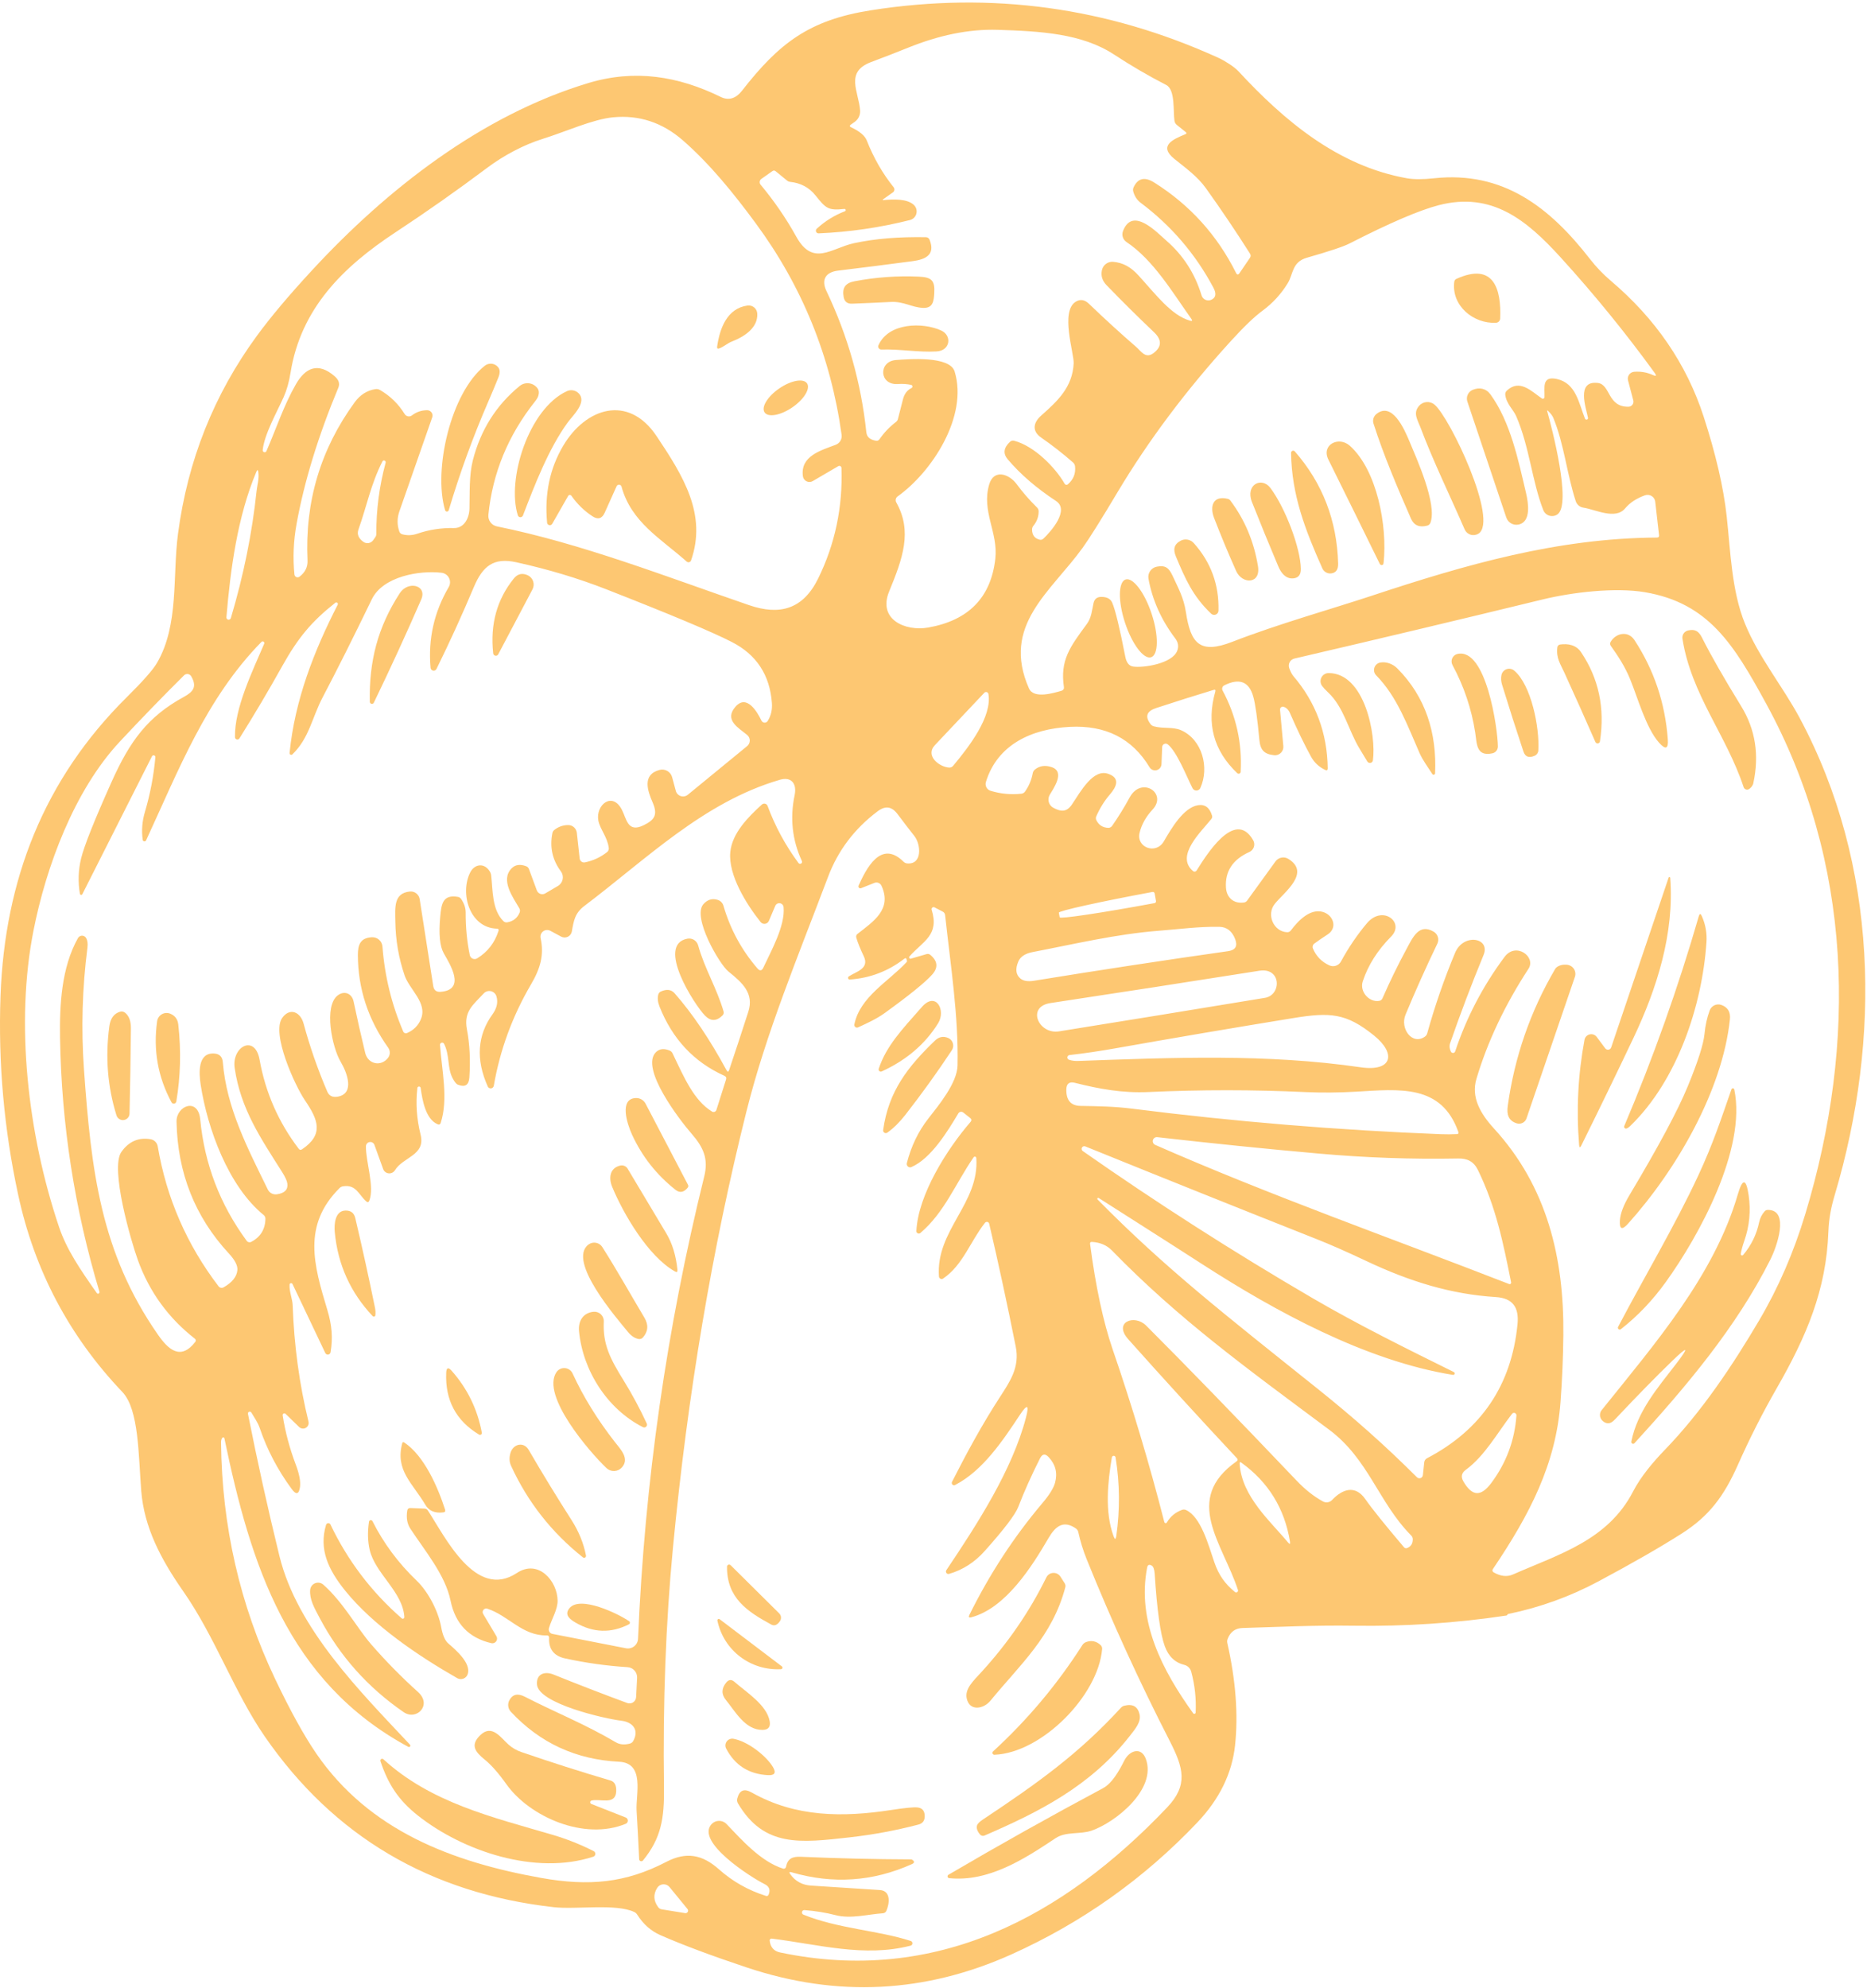 <?xml version="1.0" encoding="UTF-8"?>
<svg width="435px" height="463px" viewBox="0 0 435 463" version="1.1" xmlns="http://www.w3.org/2000/svg" xmlns:xlink="http://www.w3.org/1999/xlink">
    <title>orange-1</title>
    <g id="Page-1" stroke="none" stroke-width="1" fill="none" fill-rule="evenodd">
        <g id="orange-1" fill="#FDC772" fill-rule="nonzero">
            <path d="M351.38,375.91 C351.313,375.923 351.253,375.987 351.2,376.1 C351.147,376.2 351.067,376.257 350.96,376.27 C339.207,378.03 327.39,378.82 315.51,378.64 C306.2,378.5 298.18,378.92 289.5,379.17 C287.813,379.217 286.657,380.067 286.03,381.72 C285.91,382.027 285.887,382.343 285.96,382.67 C287.927,391.417 288.527,399.36 287.76,406.5 C287.053,413.04 284.123,419.027 278.97,424.46 C266.563,437.527 252.153,447.757 235.74,455.15 C215.62,464.21 195.073,465.25 174.1,458.27 C165.813,455.51 159.067,452.987 153.86,450.7 C151.667,449.74 149.87,448.15 148.47,445.93 C148.297,445.657 148.063,445.45 147.77,445.31 C143.47,443.29 134.24,444.78 129.01,444.19 C100.203,440.943 77.767,427.697 61.7,404.45 C54.54,394.08 50.16,381.3 42.68,370.6 C37.45,363.1 33.6,355.76 32.91,347.26 C32.25,338.99 32.39,328.28 28.52,324.21 C16.14,311.217 8.047,295.913 4.24,278.3 C0.933,262.987 -0.44,247.543 0.12,231.97 C1.08,205.01 10.23,181.48 29.54,162.38 C33.307,158.653 35.657,155.987 36.59,154.38 C41.74,145.53 40.17,134.15 41.47,124.35 C43.723,107.243 49.857,91.857 59.87,78.19 C63.07,73.817 67.363,68.72 72.75,62.9 C90.15,44.08 112.2,26.84 137.05,19.35 C147.88,16.08 158,17.71 167.96,22.59 C169.86,23.52 171.53,22.85 172.84,21.18 C181.52,10.07 188.46,4.66 202.96,2.39 C230.98,-2.017 257.957,1.677 283.89,13.47 C285.2,14.06 287.55,15.51 288.55,16.6 C299.21,28.11 311.73,38.67 327.81,41.52 C329.41,41.8 331.513,41.8 334.12,41.52 C350.29,39.79 361.12,48.32 370.48,60.36 C371.927,62.213 373.527,63.883 375.28,65.37 C385.733,74.223 392.95,84.767 396.93,97 C399.777,105.773 401.57,113.523 402.31,120.25 C403.2,128.39 403.45,137.6 406.56,145.23 C409.76,153.07 415.36,159.84 419.31,167.21 C437.67,201.48 438.33,241.84 427.5,278.26 C426.65,281.1 426.12,283.72 426,286.92 C425.51,300.45 420.87,311.29 414.02,323.23 C410.673,329.057 407.64,335.037 404.92,341.17 C401.65,348.53 398.18,353.12 391.88,357.14 C386.92,360.307 380.46,364.017 372.5,368.27 C365.84,371.837 358.8,374.383 351.38,375.91 Z M199.1,28.42 L198.25,29.01 C197.897,29.257 197.917,29.47 198.31,29.65 C200.297,30.583 201.507,31.597 201.94,32.69 C203.547,36.77 205.637,40.41 208.21,43.61 C208.353,43.789 208.417,44.017 208.386,44.243 C208.356,44.468 208.234,44.67 208.05,44.8 L205.8,46.39 C205.573,46.55 205.6,46.62 205.88,46.6 C207.98,46.41 211.42,46.21 212.98,47.79 C213.501,48.319 213.699,49.086 213.498,49.801 C213.298,50.516 212.73,51.069 212.01,51.25 C205.023,53.01 197.937,54.043 190.75,54.35 C190.487,54.365 190.244,54.212 190.142,53.969 C190.041,53.726 190.104,53.446 190.3,53.27 C192.227,51.497 194.417,50.14 196.87,49.2 C197.002,49.15 197.075,49.01 197.043,48.873 C197.01,48.736 196.88,48.645 196.74,48.66 C192.96,49.08 192.42,48.54 190.01,45.52 C188.53,43.66 186.54,42.603 184.04,42.35 C183.825,42.33 183.62,42.247 183.45,42.11 L180.72,39.88 C180.473,39.68 180.223,39.67 179.97,39.85 L177.39,41.67 C177.181,41.82 177.043,42.05 177.009,42.304 C176.974,42.558 177.047,42.814 177.21,43.01 C180.377,46.803 183.153,50.847 185.54,55.14 C189.43,62.17 193.73,57.77 198.98,56.64 C204.08,55.55 209.45,55.14 215.73,55.24 C216.1,55.245 216.433,55.473 216.58,55.82 C218.02,59.4 215.58,60.44 212.59,60.83 C206.837,61.597 201.06,62.33 195.26,63.03 C192.33,63.39 191.3,65.16 192.57,67.81 C197.543,78.237 200.637,89.19 201.85,100.67 C201.97,101.783 202.733,102.443 204.14,102.65 C204.46,102.697 204.713,102.587 204.9,102.32 C205.973,100.767 207.26,99.417 208.76,98.27 C208.981,98.101 209.139,97.866 209.21,97.6 L210.39,92.98 C210.483,92.613 210.617,92.26 210.79,91.92 C211.157,91.22 211.687,90.703 212.38,90.37 C212.528,90.296 212.613,90.137 212.593,89.973 C212.573,89.809 212.451,89.676 212.29,89.64 C211.297,89.433 210.283,89.367 209.25,89.44 C204.8,89.77 204.62,84.15 208.76,83.85 C211.68,83.64 221.31,82.83 222.43,86.54 C225.6,96.99 217.12,109.94 209.15,115.61 C208.698,115.929 208.56,116.537 208.83,117.02 C212.62,123.76 210.34,130.03 207.17,137.74 C204.45,144.34 211,147.09 216.26,146.16 C225.66,144.5 230.873,139.17 231.9,130.17 C232.61,123.99 228.62,119.11 230.48,112.82 C231.55,109.17 235.1,110.35 236.88,112.76 C238.293,114.673 239.877,116.49 241.63,118.21 C241.86,118.434 241.993,118.739 242,119.06 C242.007,120.327 241.6,121.457 240.78,122.45 C240.567,122.701 240.453,123.021 240.46,123.35 C240.473,124.623 241.067,125.407 242.24,125.7 C242.539,125.775 242.86,125.688 243.09,125.47 C244.89,123.77 249.27,118.8 246.04,116.68 C241.467,113.673 237.717,110.437 234.79,106.97 C233.663,105.637 233.84,104.28 235.32,102.9 C235.574,102.657 235.937,102.563 236.28,102.65 C241.01,103.88 245.92,108.92 248.07,112.69 C248.142,112.81 248.264,112.893 248.402,112.916 C248.541,112.939 248.682,112.9 248.79,112.81 C250.097,111.697 250.66,110.3 250.48,108.62 C250.441,108.266 250.274,107.942 250.01,107.71 C247.65,105.643 245.177,103.713 242.59,101.92 C240.42,100.42 240.71,98.46 242.58,96.8 C246.45,93.37 249.88,90.18 250.16,84.63 C250.27,82.29 246.97,72.48 250.66,70.26 C251.707,69.627 252.73,69.793 253.73,70.76 C257.31,74.207 260.973,77.553 264.72,80.8 C265.86,81.79 266.9,83.64 268.75,82.25 C270.703,80.783 270.747,79.16 268.88,77.38 C265.12,73.807 261.433,70.153 257.82,66.42 C256.807,65.373 256.45,64.197 256.75,62.89 C257.02,61.691 258.135,60.875 259.36,60.98 C261.74,61.18 263.55,62.27 265.26,64.15 C269.34,68.62 272.91,73.44 277.25,74.68 C277.783,74.833 277.887,74.687 277.56,74.24 C273.21,68.14 268.75,60.56 262.47,56.37 C261.633,55.813 261.293,54.754 261.65,53.82 C263.87,47.99 269.59,54.17 271.78,56.07 C275.68,59.457 278.407,63.7 279.96,68.8 C280.097,69.251 280.421,69.621 280.849,69.818 C281.277,70.014 281.769,70.019 282.2,69.83 C283.3,69.35 283.47,68.403 282.71,66.99 C278.53,59.15 272.883,52.563 265.77,47.23 C264.923,46.59 264.347,45.71 264.04,44.59 C263.953,44.263 263.98,43.943 264.12,43.63 C265.113,41.483 266.727,41.117 268.96,42.53 C277.26,47.763 283.603,54.773 287.99,63.56 C288.23,64.033 288.5,64.05 288.8,63.61 L291.22,60.06 C291.447,59.727 291.45,59.39 291.23,59.05 C287.95,53.883 284.53,48.813 280.97,43.84 C278.97,41.05 276.24,39.13 273.61,37 C269.86,33.95 273.28,32.46 276.16,31.27 C276.487,31.137 276.513,30.96 276.24,30.74 L274.19,29.09 C273.89,28.843 273.71,28.53 273.65,28.15 C273.3,25.96 273.88,20.9 271.72,19.79 C267.54,17.637 263.483,15.27 259.55,12.69 C252.07,7.79 242.37,7.26 232.5,6.95 C225.54,6.73 218.61,8.28 211.6,11.1 C208.747,12.253 205.88,13.367 203,14.44 C196.8,16.75 200.06,21.28 200.4,25.71 C200.481,26.781 199.986,27.813 199.1,28.42 L199.1,28.42 Z M99.51,95.54 C99.918,95.535 100.303,95.727 100.542,96.056 C100.781,96.385 100.844,96.808 100.71,97.19 C98.17,104.497 95.623,111.783 93.07,119.05 C92.503,120.657 92.493,122.237 93.04,123.79 C93.146,124.109 93.405,124.353 93.73,124.44 C94.89,124.753 96.057,124.707 97.23,124.3 C99.983,123.36 102.827,122.923 105.76,122.99 C108.11,123.04 109.32,120.73 109.38,118.47 C109.47,114.69 109.28,110.72 110.17,107.21 C111.977,100.137 115.613,94.367 121.08,89.9 C121.707,89.386 122.523,89.162 123.326,89.282 C124.129,89.402 124.846,89.855 125.3,90.53 C125.587,90.963 125.63,91.51 125.43,92.17 C125.317,92.55 125.053,93 124.64,93.52 C118.373,101.413 114.757,110.21 113.79,119.91 C113.667,121.184 114.526,122.345 115.78,122.6 C135.49,126.58 155.11,134.27 174.52,140.94 C181.71,143.41 187.11,141.89 190.63,134.73 C194.557,126.73 196.367,118.15 196.06,108.99 C196.054,108.814 195.957,108.653 195.805,108.567 C195.653,108.481 195.469,108.482 195.32,108.57 L189.38,112.04 C188.936,112.303 188.389,112.325 187.924,112.1 C187.46,111.875 187.139,111.432 187.07,110.92 C186.43,106.17 191.31,104.9 194.72,103.59 C195.662,103.231 196.231,102.268 196.09,101.27 C193.583,83.103 186.9,66.663 176.04,51.95 C170.94,45.03 165.37,38.15 159.08,32.67 C154.32,28.53 148.92,26.747 142.88,27.32 C138.1,27.77 131.79,30.68 126.49,32.33 C121.98,33.73 117.3,36.24 113.45,39.13 C106.497,44.343 99.39,49.34 92.13,54.12 C79.89,62.18 70.09,71.84 67.69,86.83 C67.343,88.99 66.81,90.873 66.09,92.48 C64.56,95.91 61.56,101.19 61.21,104.83 C61.19,105.055 61.336,105.265 61.554,105.322 C61.772,105.38 61.996,105.268 62.08,105.06 C64.41,99.71 66.09,94.47 68.94,89.5 C71.12,85.69 74.08,84.26 77.96,87.62 C78.927,88.453 79.22,89.337 78.84,90.27 C74.133,101.57 70.887,112.15 69.1,122.01 C68.38,125.983 68.213,129.913 68.6,133.8 C68.627,134.068 68.797,134.3 69.045,134.406 C69.292,134.512 69.577,134.475 69.79,134.31 C71.103,133.303 71.723,132.04 71.65,130.52 C71.017,116.873 74.683,104.593 82.65,93.68 C83.917,91.947 85.523,90.93 87.47,90.63 C87.845,90.572 88.227,90.646 88.55,90.84 C90.93,92.227 92.84,94.09 94.28,96.43 C94.454,96.712 94.74,96.906 95.066,96.965 C95.392,97.024 95.728,96.943 95.99,96.74 C97.017,95.953 98.19,95.553 99.51,95.54 Z M351.07,90.99 C354.08,88.17 356.8,91.13 359.25,92.8 C359.366,92.88 359.516,92.891 359.643,92.828 C359.769,92.766 359.852,92.641 359.86,92.5 C359.95,90.34 359.13,87.47 362.77,88.28 C367.19,89.27 367.82,93.8 369.29,97.5 C369.361,97.679 369.558,97.776 369.742,97.724 C369.926,97.671 370.034,97.486 369.99,97.3 C369.55,95.02 367.18,88.58 372.28,89.19 C375.28,89.55 374.48,94.81 379.43,94.73 C379.792,94.723 380.131,94.551 380.35,94.262 C380.568,93.973 380.642,93.6 380.55,93.25 L379.32,88.6 C379.2,88.139 379.29,87.649 379.566,87.262 C379.842,86.874 380.276,86.628 380.75,86.59 C382.29,86.47 383.747,86.723 385.12,87.35 C385.893,87.703 386.03,87.537 385.53,86.85 C378.71,77.463 371.393,68.483 363.58,59.91 C355.69,51.25 347.62,44.6 335.25,47.78 C330.723,48.947 323.79,51.92 314.45,56.7 C313.037,57.427 309.713,58.537 304.48,60.03 C301,61.03 301.35,63.82 300.03,65.97 C298.497,68.477 296.533,70.613 294.14,72.38 C292.267,73.753 289.8,76.12 286.74,79.48 C276.36,90.873 267.57,102.597 260.37,114.65 C256.517,121.11 253.813,125.417 252.26,127.57 C244.81,137.9 233.25,145.62 239.74,160.33 C240.86,162.88 245.6,161.37 247.37,160.87 C247.722,160.773 247.945,160.426 247.89,160.06 C246.96,153.75 249.29,150.68 253.22,145.34 C254.33,143.82 254.4,142.2 254.79,140.45 C255.01,139.503 255.603,139.027 256.57,139.02 C257.89,139.007 258.747,139.457 259.14,140.37 C259.86,142.043 260.877,146.24 262.19,152.96 C262.457,154.333 263.057,155.093 263.99,155.24 C266.39,155.61 273.21,154.56 274.31,151.51 C274.663,150.523 274.507,149.59 273.84,148.71 C270.58,144.41 268.497,139.773 267.59,134.8 C267.353,133.487 268.219,132.228 269.53,131.98 C271.51,131.6 272.32,132.23 273.17,134.03 C274.51,136.92 275.8,139.23 276.3,142.52 C277.41,149.87 279.53,152.43 287.12,149.48 C297.77,145.34 310.4,141.8 319.55,138.77 C341.55,131.49 362.82,125.34 386.07,125.2 C386.43,125.193 386.59,125.013 386.55,124.66 L385.66,116.85 C385.601,116.306 385.295,115.819 384.829,115.528 C384.363,115.238 383.789,115.176 383.27,115.36 C381.297,116.067 379.757,117.08 378.65,118.4 C376.37,121.14 371.72,118.65 368.9,118.23 C368.078,118.101 367.397,117.522 367.14,116.73 C365.06,110.36 364.43,103.44 361.92,97.34 C361.727,96.86 361.323,96.32 360.71,95.72 C360.49,95.507 360.423,95.547 360.51,95.84 C361.56,99.6 366.24,117.45 362.88,119.8 C362.328,120.185 361.63,120.296 360.987,120.103 C360.343,119.91 359.825,119.434 359.58,118.81 C356.96,112.16 356.36,104.03 353.25,96.9 C352.61,95.42 350.94,94.03 350.72,91.92 C350.688,91.573 350.817,91.23 351.07,90.99 L351.07,90.99 Z M83.51,123.35 C83.137,124.403 83.51,125.347 84.63,126.18 C84.987,126.447 85.436,126.557 85.876,126.485 C86.315,126.413 86.707,126.166 86.96,125.8 L87.45,125.1 C87.603,124.88 87.68,124.637 87.68,124.37 C87.653,118.743 88.377,113.21 89.85,107.77 C89.909,107.566 89.803,107.347 89.606,107.268 C89.409,107.189 89.188,107.277 89.1,107.47 C86.4,112.77 85.48,117.81 83.51,123.35 Z M59.78,114.35 C59.9,113.12 60.43,111.45 60.18,109.91 C60.1,109.37 59.953,109.353 59.74,109.86 C55.31,120.37 53.69,132.63 52.75,143.79 C52.743,144.051 52.927,144.279 53.184,144.326 C53.441,144.373 53.694,144.227 53.78,143.98 C56.76,133.98 58.76,124.103 59.78,114.35 Z M54.75,171.69 C54.61,164.92 58.86,156.26 61.55,149.94 C61.632,149.766 61.575,149.558 61.415,149.45 C61.255,149.343 61.04,149.368 60.91,149.51 C48.03,162.64 41.63,179.34 34.04,195.72 C33.958,195.883 33.781,195.975 33.601,195.947 C33.421,195.92 33.279,195.78 33.25,195.6 C32.95,193.427 33.12,191.267 33.76,189.12 C34.98,185.02 35.793,180.777 36.2,176.39 C36.23,176.182 36.102,175.984 35.9,175.926 C35.698,175.867 35.485,175.968 35.4,176.16 L19.19,208.25 C19.135,208.371 19.007,208.442 18.875,208.423 C18.743,208.405 18.639,208.302 18.62,208.17 C18.147,205.41 18.237,202.673 18.89,199.96 C19.603,197.027 21.987,191.043 26.04,182.01 C30.24,172.66 34.4,166.9 42.86,162.3 C45.1,161.07 45.92,159.91 44.56,157.52 C44.394,157.23 44.103,157.033 43.773,156.988 C43.443,156.943 43.113,157.054 42.88,157.29 C37.88,162.257 32.903,167.39 27.95,172.69 C17.28,184.08 10.72,201.92 7.8,216.75 C3.56,238.2 6.41,263.99 13.76,285.79 C15.5,290.97 18.63,295.6 22.56,301.16 C22.654,301.298 22.833,301.345 22.984,301.271 C23.135,301.196 23.213,301.023 23.17,300.86 C17.377,281.593 14.317,261.89 13.99,241.75 C13.87,234.06 14.3,225.37 18.16,218.49 C18.354,218.142 18.722,217.927 19.12,217.927 C19.518,217.927 19.886,218.142 20.08,218.49 C20.393,219.043 20.49,219.79 20.37,220.73 C19.163,230.123 18.893,239.547 19.56,249 C21.24,272.62 23.44,291.67 36.8,310.85 C39.18,314.27 42.06,316.98 45.51,312.52 C45.593,312.413 45.632,312.279 45.617,312.146 C45.602,312.012 45.535,311.892 45.43,311.81 C39.25,306.997 34.82,300.903 32.14,293.53 C30.51,289.04 25.6,272.09 28.28,268.29 C30.007,265.843 32.277,264.857 35.09,265.33 C35.94,265.475 36.605,266.14 36.75,266.99 C38.79,279.017 43.513,289.88 50.92,299.58 C51.198,299.952 51.71,300.055 52.11,299.82 C54.11,298.68 55.177,297.34 55.31,295.8 C55.397,294.747 54.733,293.46 53.32,291.94 C45.433,283.42 41.37,273.183 41.13,261.23 C41.06,257.54 46.15,255.5 46.65,260.71 C47.65,271.11 51.263,280.543 57.49,289.01 C57.727,289.331 58.16,289.433 58.51,289.25 C60.697,288.11 61.807,286.307 61.84,283.84 C61.84,283.505 61.689,283.189 61.43,282.98 C53.19,276.27 48.33,262.83 46.76,252.67 C46.33,249.87 46.05,245.16 49.87,245.37 C51.123,245.437 51.803,246.097 51.91,247.35 C52.78,258.09 57.71,267.45 62.4,277.05 C62.781,277.832 63.624,278.28 64.49,278.16 C66.317,277.907 67.137,277.07 66.95,275.65 C66.87,275.03 66.473,274.153 65.76,273.02 C60.75,265.1 56.08,258.32 54.68,248.77 C53.94,243.76 59.4,240.79 60.48,246.8 C61.853,254.467 64.897,261.39 69.61,267.57 C69.817,267.843 70.067,267.883 70.36,267.69 C75.5,264.23 74.14,260.8 71.05,256.27 C68.75,252.9 63.14,240.7 65.77,237.05 C67.56,234.58 70.01,235.71 70.73,238.38 C72.197,243.793 74.037,249.077 76.25,254.23 C76.683,255.25 77.513,255.643 78.74,255.41 C82.68,254.65 80.9,249.87 79.35,247.25 C77.4,243.97 75.36,234.37 78.7,231.82 C80.25,230.65 82,231.38 82.39,233.26 C83.23,237.26 84.13,241.247 85.09,245.22 C85.74,247.89 88.76,248.47 90.38,246.42 C90.936,245.728 90.964,244.749 90.45,244.02 C85.763,237.447 83.407,230.25 83.38,222.43 C83.38,219.95 84.01,218.44 86.63,218.29 C87.91,218.215 89.014,219.181 89.11,220.46 C89.63,227.34 91.247,233.943 93.96,240.27 C94.028,240.43 94.157,240.556 94.319,240.62 C94.481,240.684 94.661,240.68 94.82,240.61 C96.367,239.943 97.45,238.86 98.07,237.36 C99.65,233.55 95.39,230.5 94.26,227.15 C92.887,223.11 92.17,218.95 92.11,214.67 C92.06,211.32 91.69,208.03 95.49,207.64 C96.602,207.53 97.606,208.302 97.78,209.4 L100.94,229.64 C101.093,230.627 101.667,231.08 102.66,231 C108.68,230.53 104.79,224.5 103.39,222.02 C102.47,220.373 102.197,217.533 102.57,213.5 C102.83,210.75 103.05,208.26 106.66,208.88 C106.993,208.933 107.253,209.097 107.44,209.37 C108.147,210.417 108.5,211.46 108.5,212.5 C108.487,216 108.807,219.32 109.46,222.46 C109.538,222.826 109.789,223.132 110.133,223.279 C110.477,223.427 110.872,223.397 111.19,223.2 C113.623,221.7 115.277,219.567 116.15,216.8 C116.257,216.467 116.133,216.297 115.78,216.29 C109.37,216.1 107.1,208 109.57,203.17 C110.54,201.25 112.82,200.84 114.13,202.98 C114.308,203.269 114.417,203.598 114.45,203.94 C114.83,207.36 114.62,211.88 117.27,214.52 C117.537,214.78 117.85,214.877 118.21,214.81 C119.59,214.57 120.543,213.81 121.07,212.53 C121.202,212.215 121.179,211.856 121.01,211.56 C119.58,209.09 116.51,204.97 119.2,202.24 C120.053,201.373 121.193,201.213 122.62,201.76 C122.9,201.868 123.122,202.093 123.23,202.38 L125.08,207.38 C125.22,207.756 125.519,208.051 125.897,208.186 C126.275,208.321 126.693,208.282 127.04,208.08 L130,206.34 C130.569,206.003 130.969,205.44 131.098,204.792 C131.228,204.143 131.076,203.47 130.68,202.94 C128.707,200.28 128.047,197.317 128.7,194.05 C128.767,193.717 128.937,193.45 129.21,193.25 C130.157,192.53 131.213,192.167 132.38,192.16 C133.415,192.154 134.287,192.936 134.4,193.97 L135.06,199.96 C135.09,200.246 135.241,200.506 135.475,200.675 C135.709,200.845 136.005,200.908 136.29,200.85 C138.21,200.457 139.93,199.657 141.45,198.45 C141.742,198.22 141.89,197.851 141.84,197.48 C141.53,194.96 139.79,193.11 139.41,191.11 C138.74,187.53 142.63,184.25 144.88,188.57 C146.01,190.72 146.2,194.05 149.97,192.2 C152.54,190.94 153.3,189.76 152.06,186.89 C150.9,184.23 149.54,180.43 153.66,179.32 C154.274,179.152 154.93,179.236 155.482,179.553 C156.034,179.871 156.436,180.395 156.6,181.01 L157.46,184.2 C157.614,184.774 158.049,185.231 158.615,185.413 C159.181,185.595 159.8,185.477 160.26,185.1 L174.08,173.77 C174.467,173.452 174.693,172.978 174.695,172.477 C174.697,171.976 174.475,171.501 174.09,171.18 C172.12,169.53 168.63,167.73 171.36,164.6 C174.01,161.57 176.48,165.89 177.41,167.83 C177.543,168.105 177.815,168.288 178.119,168.307 C178.422,168.325 178.71,168.177 178.87,167.92 C179.637,166.693 179.963,165.303 179.85,163.75 C179.37,157.21 176.26,152.47 170.52,149.53 C166.053,147.23 156.3,143.137 141.26,137.25 C134.72,134.69 127.723,132.59 120.27,130.95 C115,129.79 112.47,131.85 110.42,136.69 C107.66,143.237 104.753,149.607 101.7,155.8 C101.554,156.092 101.232,156.251 100.912,156.191 C100.591,156.131 100.35,155.865 100.32,155.54 C99.727,148.827 101.137,142.557 104.55,136.73 C104.929,136.085 104.956,135.292 104.621,134.621 C104.287,133.95 103.636,133.491 102.89,133.4 C97.74,132.79 89.21,134.24 86.63,139.58 C82.37,148.38 78.553,155.99 75.18,162.41 C72.7,167.11 72.05,171.91 68.13,175.69 C68.012,175.805 67.836,175.833 67.688,175.762 C67.54,175.69 67.453,175.533 67.47,175.37 C68.69,163.06 73.17,151.59 78.69,140.83 C78.762,140.676 78.719,140.492 78.586,140.386 C78.454,140.279 78.265,140.277 78.13,140.38 C72.58,144.78 69.48,148.49 65.76,155.13 C62.613,160.777 59.29,166.39 55.79,171.97 C55.661,172.184 55.406,172.287 55.164,172.222 C54.923,172.157 54.754,171.94 54.75,171.69 Z M363.59,326.53 C362.52,340.93 356.52,352.59 347.81,365.48 C347.735,365.594 347.71,365.734 347.743,365.868 C347.775,366.002 347.86,366.119 347.98,366.19 C349.62,367.137 351.13,367.307 352.51,366.7 C363.4,361.92 374.62,358.72 380.5,347.37 C382.28,343.92 385.14,340.53 387.89,337.68 C396.54,328.74 403.74,317.92 409.89,307.49 C414.343,299.943 417.923,291.693 420.63,282.74 C432.74,242.68 431.66,200.77 411.48,163.84 C404,150.16 398.14,140.46 383.26,137.93 C376.36,136.76 366.32,137.93 359.37,139.63 C340.27,144.277 321.01,148.86 301.59,153.38 C301.113,153.492 300.707,153.805 300.477,154.238 C300.247,154.671 300.216,155.182 300.39,155.64 C300.57,156.12 300.93,156.98 301.31,157.42 C306.563,163.547 309.243,170.72 309.35,178.94 C309.35,179.373 309.157,179.5 308.77,179.32 C307.317,178.633 306.213,177.603 305.46,176.23 C303.907,173.403 302.273,170.027 300.56,166.1 C300.207,165.287 299.703,164.79 299.05,164.61 C298.849,164.554 298.632,164.601 298.471,164.736 C298.31,164.872 298.223,165.078 298.24,165.29 L299.01,173.79 C299.061,174.368 298.851,174.939 298.436,175.346 C298.022,175.752 297.447,175.952 296.87,175.89 C294.52,175.64 293.64,174.69 293.42,172.28 C292.96,167.3 292.487,163.95 292,162.23 C291.02,158.737 288.77,157.867 285.25,159.62 C285.036,159.724 284.873,159.911 284.8,160.14 C284.726,160.368 284.748,160.617 284.86,160.83 C288.027,166.737 289.43,173.05 289.07,179.77 C289.057,179.951 288.942,180.108 288.773,180.174 C288.604,180.241 288.412,180.204 288.28,180.08 C282.753,174.833 281.047,168.493 283.16,161.06 C283.26,160.693 283.127,160.567 282.76,160.68 C278.327,162.027 273.893,163.427 269.46,164.88 C267.41,165.54 266.57,166.65 268.06,168.64 C268.253,168.9 268.507,169.073 268.82,169.16 C270.98,169.76 273.25,169.24 275.15,170.06 C280.12,172.22 281.83,178.79 279.67,183.53 C279.51,183.883 279.161,184.114 278.773,184.122 C278.384,184.131 278.026,183.916 277.85,183.57 C276.42,180.75 274.21,175.07 272.09,173.37 C271.851,173.182 271.528,173.144 271.252,173.27 C270.976,173.397 270.794,173.667 270.78,173.97 L270.62,177.98 C270.594,178.641 270.137,179.206 269.497,179.372 C268.857,179.538 268.184,179.265 267.84,178.7 C263.793,171.987 257.59,168.85 249.23,169.29 C240.36,169.76 232.41,173.38 229.71,182.12 C229.581,182.539 229.624,182.992 229.829,183.379 C230.033,183.765 230.383,184.054 230.8,184.18 C233.127,184.893 235.517,185.12 237.97,184.86 C238.306,184.829 238.612,184.654 238.81,184.38 C239.73,183.087 240.333,181.653 240.62,180.08 C240.684,179.738 240.869,179.433 241.14,179.22 C242.233,178.347 243.53,178.163 245.03,178.67 C248.19,179.73 245.57,183.46 244.59,185.1 C244.285,185.615 244.203,186.231 244.361,186.806 C244.52,187.38 244.906,187.862 245.43,188.14 C247.22,189.09 248.54,189.18 249.78,187.33 C251.85,184.23 254.72,178.99 258.22,180.23 C261.1,181.24 260.11,183.27 258.63,185 C257.31,186.54 256.24,188.253 255.42,190.14 C255.293,190.44 255.303,190.74 255.45,191.04 C256.017,192.173 256.94,192.763 258.22,192.81 C258.576,192.817 258.914,192.644 259.12,192.35 C260.607,190.21 261.97,188 263.21,185.72 C265.95,180.69 272.09,184.75 268.55,188.54 C267.003,190.193 265.99,192.01 265.51,193.99 C264.71,197.32 269.28,199.17 271.17,195.95 C272.88,193.02 275.74,188.09 279.11,187.54 C280.73,187.273 281.823,188.07 282.39,189.93 C282.483,190.223 282.433,190.493 282.24,190.74 C279.95,193.64 273.74,199.31 277.96,202.87 C278.083,202.977 278.246,203.026 278.408,203.003 C278.569,202.979 278.712,202.887 278.8,202.75 C280.76,199.69 287.66,188.09 291.99,195.71 C292.257,196.184 292.313,196.749 292.144,197.266 C291.975,197.783 291.596,198.206 291.1,198.43 C287.227,200.17 285.407,202.927 285.64,206.7 C285.78,209.11 287.48,210.53 289.83,210.2 C290.124,210.162 290.391,210.003 290.57,209.76 L297.18,200.63 C297.874,199.677 299.183,199.419 300.18,200.04 C305.46,203.3 299.2,207.8 297.02,210.51 C295,213.01 296.73,216.98 299.89,217.12 C300.227,217.139 300.554,216.985 300.76,216.71 C302.51,214.37 305.3,211.51 308.27,212.41 C310.65,213.13 311.71,216.09 309.34,217.63 C307.96,218.53 306.917,219.247 306.21,219.78 C305.864,220.039 305.736,220.5 305.9,220.9 C306.653,222.707 307.93,224.02 309.73,224.84 C310.732,225.298 311.918,224.9 312.44,223.93 C314.207,220.677 316.227,217.703 318.5,215.01 C322.15,210.7 327.4,214.83 324.12,218.13 C320.947,221.33 318.743,224.813 317.51,228.58 C316.74,230.95 318.99,233.51 321.35,233.11 C321.71,233.05 321.963,232.85 322.11,232.51 C323.81,228.617 325.667,224.807 327.68,221.08 C329.21,218.24 330.63,215.01 334.03,216.99 C335.006,217.554 335.382,218.776 334.89,219.79 C332.23,225.317 329.76,230.827 327.48,236.32 C326.14,239.54 329.02,243.52 331.99,241.44 C332.263,241.247 332.447,240.983 332.54,240.65 C334.313,234.277 336.473,228.037 339.02,221.93 C340.96,217.26 347.34,218.38 345.66,222.43 C342.867,229.21 340.267,236.063 337.86,242.99 C337.63,243.64 337.76,244.38 338.06,244.95 C338.161,245.141 338.366,245.254 338.581,245.237 C338.797,245.219 338.981,245.075 339.05,244.87 C341.69,236.95 345.523,229.617 350.55,222.87 C353.18,219.33 357.95,222.83 356.13,225.63 C350.623,234.07 346.58,242.617 344,251.27 C342.72,255.56 344.91,259.36 348.09,262.84 C360.47,276.36 364.44,293 364.25,310.98 C364.197,316.16 363.977,321.343 363.59,326.53 Z M222.06,178.38 C225.87,173.82 231.17,166.89 230.3,161.64 C230.264,161.43 230.113,161.259 229.91,161.198 C229.706,161.136 229.486,161.195 229.34,161.35 C225.553,165.377 221.723,169.433 217.85,173.52 C215.46,176.03 218.88,178.65 221.14,178.77 C221.491,178.795 221.833,178.65 222.06,178.38 L222.06,178.38 Z M69.9,346.29 C69.66,348.057 69.013,348.223 67.96,346.79 C64.707,342.37 62.223,337.633 60.51,332.58 C60.07,331.27 59.22,330.12 58.56,328.98 C58.452,328.804 58.234,328.729 58.041,328.803 C57.847,328.876 57.734,329.077 57.77,329.28 C59.963,340.36 62.41,351.407 65.11,362.42 C69.29,379.43 84.01,394.05 95.52,406.34 C95.628,406.46 95.635,406.641 95.538,406.769 C95.441,406.896 95.268,406.93 95.13,406.85 C66.94,391.61 58.39,364.38 52.28,334.98 C52.259,334.879 52.182,334.799 52.082,334.773 C51.983,334.748 51.877,334.781 51.81,334.86 C51.597,335.113 51.493,335.49 51.5,335.99 C51.707,355.437 55.897,373.763 64.07,390.97 C67.61,398.403 70.827,404.23 73.72,408.45 C86.02,426.34 105.36,433.69 126.16,437.39 C137.18,439.35 145.75,438.58 155.24,433.64 C159.89,431.22 163.62,431.91 167.52,435.38 C170.687,438.2 174.33,440.26 178.45,441.56 C178.757,441.653 178.97,441.553 179.09,441.26 C179.543,440.167 179.23,439.353 178.15,438.82 C175.01,437.27 161.96,428.97 165.8,424.84 C166.248,424.362 166.872,424.087 167.527,424.082 C168.181,424.076 168.808,424.339 169.26,424.81 C172.81,428.51 177.27,433.58 182.45,435.21 C182.598,435.256 182.758,435.237 182.89,435.159 C183.022,435.081 183.113,434.95 183.14,434.8 C183.51,432.84 184.66,432.36 186.61,432.45 C195.19,432.83 203.727,433.033 212.22,433.06 C212.338,433.06 212.452,433.091 212.55,433.15 C213.123,433.537 213.09,433.877 212.45,434.17 C203.39,438.237 194.047,438.867 184.42,436.06 C183.9,435.913 183.8,436.06 184.12,436.5 C185.293,438.14 186.897,439.027 188.93,439.16 C194.283,439.507 199.64,439.853 205,440.2 C207.67,440.37 207.23,443.44 206.52,445.03 C206.36,445.39 206.083,445.583 205.69,445.61 C202.07,445.86 198.23,446.97 194.66,446.04 C192.447,445.467 190.04,445.077 187.44,444.87 C187.167,444.845 186.918,445.025 186.855,445.291 C186.792,445.558 186.935,445.83 187.19,445.93 C195.31,449.22 204.55,449.58 212.2,452.06 C212.438,452.14 212.595,452.365 212.589,452.616 C212.582,452.867 212.412,453.083 212.17,453.15 C201.36,455.95 190.63,452.84 179.8,451.51 C179.673,451.494 179.546,451.537 179.454,451.627 C179.362,451.716 179.317,451.843 179.33,451.97 C179.503,453.517 180.317,454.44 181.77,454.74 C217.97,462.33 247.68,446.48 271.95,420.94 C276.89,415.74 275.73,411.73 272.56,405.52 C265.473,391.7 259.02,377.587 253.2,363.18 C252.367,361.133 251.71,359.007 251.23,356.8 C251.152,356.477 250.96,356.193 250.69,356 C247.78,353.96 245.9,355.48 244.32,358.19 C240.39,364.93 234.32,374.53 226.33,376.67 C225.757,376.823 225.603,376.633 225.87,376.1 C230.557,366.627 236.203,357.98 242.81,350.16 C244.477,348.2 245.48,346.593 245.82,345.34 C246.44,343.08 245.943,341.09 244.33,339.37 C243.523,338.503 242.853,338.597 242.32,339.65 C240.287,343.69 238.597,347.463 237.25,350.97 C236.57,352.737 233.973,356.15 229.46,361.21 C227.1,363.857 224.327,365.64 221.14,366.56 C220.907,366.634 220.653,366.552 220.508,366.355 C220.363,366.158 220.36,365.89 220.5,365.69 C227.74,354.91 235.83,342.39 239.03,330.21 C239.843,327.117 239.367,326.903 237.6,329.57 C233.78,335.33 229.02,342.54 222.53,345.86 C222.326,345.969 222.077,345.931 221.913,345.767 C221.749,345.603 221.707,345.35 221.81,345.14 C225.24,338.38 228.8,331.83 232.86,325.56 C235.34,321.73 237.63,318.46 236.66,313.62 C234.733,303.967 232.673,294.43 230.48,285.01 C230.43,284.803 230.266,284.642 230.058,284.595 C229.85,284.549 229.634,284.624 229.5,284.79 C226.11,289.06 224.35,294.67 219.74,297.78 C219.556,297.906 219.319,297.924 219.118,297.827 C218.918,297.73 218.785,297.532 218.77,297.31 C217.99,286.49 228.24,280.3 227.47,269.7 C227.461,269.555 227.361,269.432 227.221,269.394 C227.081,269.356 226.932,269.41 226.85,269.53 C222.65,275.62 220.06,282.4 214.44,287.17 C214.266,287.313 214.024,287.342 213.823,287.245 C213.622,287.148 213.499,286.942 213.51,286.72 C213.9,278.25 220.7,267.57 226.13,261.3 C226.417,260.967 226.39,260.663 226.05,260.39 L224.44,259.11 C224.264,258.968 224.035,258.91 223.812,258.95 C223.589,258.99 223.395,259.125 223.28,259.32 C220.75,263.55 216.93,269.82 212.36,271.81 C212.087,271.931 211.769,271.884 211.542,271.688 C211.314,271.492 211.216,271.183 211.29,270.89 C212.297,266.957 213.963,263.5 216.29,260.52 C218.73,257.4 223.01,252.23 223.1,248.16 C223.34,236.44 221.46,224.77 220.21,213.15 C220.17,212.77 219.983,212.493 219.65,212.32 L217.74,211.33 C217.573,211.242 217.368,211.262 217.222,211.382 C217.076,211.502 217.016,211.699 217.07,211.88 C218.92,217.82 215.1,219.15 211.9,222.75 C211.805,222.861 211.793,223.022 211.87,223.145 C211.946,223.268 212.093,223.323 212.23,223.28 L215.87,222.22 C216.203,222.12 216.503,222.18 216.77,222.4 C218.477,223.833 218.623,225.353 217.21,226.96 C215.643,228.74 211.957,231.73 206.15,235.93 C204.23,237.32 202.03,238.31 199.93,239.28 C199.718,239.38 199.468,239.35 199.284,239.202 C199.1,239.054 199.013,238.813 199.06,238.58 C200.38,232.19 206.87,228.73 211.24,224.08 C211.32,224 211.347,223.903 211.32,223.79 C211.293,223.703 211.27,223.61 211.25,223.51 C211.177,223.143 210.99,223.073 210.69,223.3 C206.95,226.193 202.72,227.807 198,228.14 C197.826,228.151 197.667,228.044 197.612,227.877 C197.556,227.71 197.616,227.524 197.76,227.42 C199.42,226.3 202.64,225.64 201.26,222.73 C200.433,220.997 199.85,219.547 199.51,218.38 C199.413,218.062 199.524,217.716 199.79,217.51 C203.54,214.58 207.89,211.78 205.38,206.29 C205.093,205.666 204.368,205.376 203.73,205.63 L200.61,206.87 C200.441,206.933 200.251,206.889 200.127,206.758 C200.003,206.628 199.969,206.435 200.04,206.27 C201.76,202.48 205.19,195.41 210.52,200.7 C210.74,200.92 211.029,201.058 211.34,201.09 C214.97,201.42 214.57,196.65 213.05,194.72 C211.737,193.053 210.437,191.36 209.15,189.64 C207.77,187.79 206.28,187.61 204.49,188.95 C199.103,192.99 195.25,198.083 192.93,204.23 C185.8,223.08 178.47,240.66 173.91,258.88 C165.923,290.82 160.217,324.693 156.79,360.5 C155.123,377.967 154.427,396.547 154.7,416.24 C154.8,423.48 154.07,428.11 149.81,433.31 C149.679,433.474 149.459,433.538 149.26,433.471 C149.061,433.404 148.925,433.22 148.92,433.01 C148.753,429.29 148.553,425.51 148.32,421.67 C148.1,417.96 150.33,410.62 144.25,410.32 C134.21,409.827 125.8,405.943 119.02,398.67 C118.349,397.946 118.208,396.878 118.67,396.01 C119.417,394.603 120.62,394.323 122.28,395.17 C129.28,398.78 136.29,401.54 143.49,405.79 C144.403,406.33 145.503,406.427 146.79,406.08 C147.104,405.99 147.369,405.782 147.53,405.5 C148.98,402.9 147.43,401.06 144.68,400.75 C141.04,400.32 125.39,396.8 125.11,392.28 C124.95,389.86 126.9,389.18 128.95,390 C134.603,392.28 140.333,394.493 146.14,396.64 C146.6,396.809 147.113,396.749 147.522,396.479 C147.931,396.208 148.186,395.76 148.21,395.27 L148.44,390.78 C148.508,389.482 147.513,388.371 146.21,388.29 C141.337,387.983 136.483,387.303 131.65,386.25 C129.05,385.683 127.813,384.083 127.94,381.45 C127.96,381.077 127.783,380.893 127.41,380.9 C121.67,381 118.54,376.32 113.55,374.67 C113.221,374.557 112.859,374.663 112.64,374.935 C112.422,375.206 112.394,375.587 112.57,375.89 L115.66,381.08 C115.886,381.457 115.863,381.932 115.603,382.286 C115.344,382.639 114.897,382.803 114.47,382.7 C109.237,381.473 106.073,378.18 104.98,372.82 C103.76,366.81 98.96,361.15 95.62,356.05 C94.86,354.897 94.617,353.487 94.89,351.82 C94.957,351.413 95.197,351.217 95.61,351.23 L98.92,351.36 C99.233,351.372 99.521,351.536 99.69,351.8 C103.72,357.94 110.81,372.73 120.44,366.35 C125.4,363.07 129.86,368.17 129.92,372.79 C129.95,374.83 128.55,377.06 127.9,379.19 C127.812,379.479 127.85,379.791 128.004,380.049 C128.159,380.307 128.416,380.486 128.71,380.54 L145.85,383.89 C146.524,384.022 147.222,383.853 147.761,383.429 C148.301,383.004 148.629,382.366 148.66,381.68 C150.2,345.24 155.34,309.35 164.08,274.01 C165.1,269.89 163.93,267.24 161.04,263.93 C158.54,261.07 148.94,248.71 152.88,245.01 C153.68,244.257 154.727,244.147 156.02,244.68 C156.317,244.802 156.559,245.03 156.7,245.32 C159.42,251.02 161.68,256.31 165.9,258.89 C166.081,259 166.302,259.02 166.501,258.944 C166.7,258.868 166.854,258.704 166.92,258.5 L169.16,251.43 C169.293,251.023 169.163,250.73 168.77,250.55 C161.697,247.37 156.66,241.993 153.66,234.42 C153.253,233.38 153.16,232.447 153.38,231.62 C153.463,231.322 153.671,231.073 153.95,230.94 C155.317,230.313 156.397,230.45 157.19,231.35 C161.337,236.07 165.37,242.047 169.29,249.28 C169.523,249.72 169.72,249.703 169.88,249.23 C171.4,244.71 172.89,240.183 174.35,235.65 C175.73,231.35 172.98,228.89 169.72,226.27 C167.63,224.6 161.2,213.59 163.9,210.57 C164.84,209.523 165.94,209.193 167.2,209.58 C167.853,209.772 168.366,210.288 168.56,210.95 C170.14,216.397 172.78,221.263 176.48,225.55 C177.04,226.197 177.5,226.13 177.86,225.35 C179.61,221.57 183,215.59 182.57,211.26 C182.523,210.804 182.174,210.437 181.721,210.367 C181.267,210.296 180.824,210.54 180.64,210.96 L179.14,214.49 C178.983,214.855 178.647,215.11 178.254,215.163 C177.86,215.217 177.468,215.06 177.22,214.75 C173.88,210.57 169.67,203.8 170.15,198.5 C170.56,194.04 174.31,190.3 177.51,187.38 C177.715,187.195 177.998,187.123 178.264,187.187 C178.531,187.252 178.747,187.444 178.84,187.7 C180.607,192.467 183.003,196.893 186.03,200.98 C186.165,201.187 186.439,201.25 186.651,201.124 C186.863,200.998 186.937,200.727 186.82,200.51 C184.58,195.643 184.023,190.527 185.15,185.16 C185.69,182.54 184.41,180.82 181.69,181.62 C163.98,186.79 150.71,200 136.19,210.97 C133.96,212.65 133.68,214.38 133.24,216.93 C133.146,217.472 132.796,217.936 132.3,218.176 C131.805,218.416 131.224,218.403 130.74,218.14 L128.23,216.79 C127.694,216.499 127.038,216.546 126.55,216.912 C126.062,217.277 125.831,217.894 125.96,218.49 C126.8,222.4 125.91,225.54 123.75,229.22 C119.39,236.66 116.49,244.547 115.05,252.88 C114.993,253.198 114.736,253.442 114.416,253.483 C114.096,253.524 113.786,253.353 113.65,253.06 C110.823,246.753 111.2,241.13 114.78,236.19 C115.72,234.89 116.1,233.47 115.67,232.05 C115.488,231.45 114.999,230.993 114.387,230.852 C113.776,230.712 113.136,230.909 112.71,231.37 C110.26,234.03 107.98,235.55 108.79,239.76 C109.443,243.173 109.633,246.903 109.36,250.95 C109.233,252.73 108.343,253.29 106.69,252.63 C106.29,252.47 105.853,251.917 105.38,250.97 C104.21,248.61 104.79,245.74 103.47,243.12 C103.366,242.9 103.12,242.787 102.886,242.851 C102.652,242.915 102.497,243.138 102.52,243.38 C102.93,249.21 104.49,255.98 102.68,261.53 C102.567,261.89 102.333,261.997 101.98,261.85 C99.15,260.67 98.4,256.19 98.02,253.44 C98.017,253.225 97.84,253.052 97.625,253.055 C97.41,253.058 97.237,253.235 97.24,253.45 C96.833,257.017 97.087,260.627 98,264.28 C99.2,269.11 93.9,269.46 92.03,272.54 C91.721,273.048 91.149,273.334 90.559,273.277 C89.969,273.219 89.467,272.827 89.27,272.27 L87.24,266.65 C87.073,266.186 86.599,265.907 86.112,265.988 C85.626,266.069 85.267,266.487 85.26,266.98 C85.2,270.53 87.31,276.41 86.05,279.62 C85.897,280.027 85.653,280.087 85.32,279.8 C83.58,278.28 82.99,275.8 79.92,276.3 C79.6,276.347 79.327,276.487 79.1,276.72 C70.42,285.4 73.1,294.59 76.27,305.1 C77.34,308.65 77.58,311.59 77.02,314.95 C76.974,315.231 76.75,315.449 76.468,315.488 C76.185,315.527 75.911,315.378 75.79,315.12 L68.16,299.07 C68.092,298.914 67.925,298.827 67.758,298.861 C67.592,298.895 67.472,299.04 67.47,299.21 C67.37,300.79 68.14,302.55 68.19,303.98 C68.517,313.353 69.747,322.397 71.88,331.11 C72.015,331.675 71.761,332.261 71.257,332.55 C70.753,332.839 70.12,332.761 69.7,332.36 L66.53,329.29 C66.406,329.173 66.221,329.148 66.07,329.227 C65.919,329.305 65.835,329.471 65.86,329.64 C66.46,333.487 67.467,337.28 68.88,341.02 C69.727,343.26 70.067,345.017 69.9,346.29 Z M269.34,209.85 L269.02,208.08 C269.001,207.97 268.938,207.872 268.846,207.808 C268.754,207.744 268.64,207.72 268.53,207.74 L268.42,207.76 C262.616,208.836 257.065,209.947 252.991,210.849 C248.916,211.752 246.653,212.371 246.7,212.57 L246.9,213.65 C246.905,213.858 249.23,213.627 253.359,213.009 C257.488,212.392 263.082,211.438 268.9,210.36 L269.01,210.34 C269.236,210.295 269.383,210.076 269.34,209.85 Z M284.09,215.86 C279.34,215.78 274.84,216.4 270.08,216.77 C259.96,217.56 250.42,219.86 240.61,221.74 C238.863,222.073 237.747,222.81 237.26,223.95 C236.527,225.683 236.683,226.997 237.73,227.89 C238.423,228.477 239.487,228.653 240.92,228.42 C256.227,225.933 271.303,223.637 286.15,221.53 C287.857,221.283 288.403,220.353 287.79,218.74 C287.07,216.853 285.837,215.893 284.09,215.86 Z M244.73,233.62 C239.1,234.47 241.98,240.97 246.75,240.21 C262.757,237.643 278.75,235.04 294.73,232.4 C298.61,231.76 298.59,225.28 293.43,226.09 C277.19,228.657 260.957,231.167 244.73,233.62 Z M259.88,244.16 C256.28,244.8 252.717,245.323 249.19,245.73 C248.926,245.755 248.716,245.962 248.687,246.226 C248.658,246.49 248.818,246.738 249.07,246.82 C249.703,247.04 250.43,247.133 251.25,247.1 C273.26,246.32 295.17,245.39 317.05,248.58 C324.37,249.64 325.39,245.42 320.14,241.18 C313.65,235.93 309.9,235.71 301.24,237.13 C287.433,239.377 273.647,241.72 259.88,244.16 Z M339.79,263.64 C335.83,252.47 326.11,253.67 315.87,254.26 C311.857,254.493 307.943,254.523 304.13,254.35 C291.95,253.783 279.77,253.78 267.59,254.34 C261.5,254.62 256.05,253.61 250.46,252.2 C249.153,251.867 248.483,252.373 248.45,253.72 C248.397,256.247 249.497,257.53 251.75,257.57 C255.77,257.64 259.65,257.69 263.73,258.21 C287.65,261.237 311.657,263.22 335.75,264.16 C337.003,264.207 338.24,264.2 339.46,264.14 C339.787,264.12 339.897,263.953 339.79,263.64 Z M352.08,298.67 C350.21,289.34 348.57,281.2 344.37,272.54 C343.37,270.5 341.9,269.78 339.75,269.82 C328.897,270.02 318.063,269.637 307.25,268.67 C295.07,267.59 282.53,266.317 269.63,264.85 C269.171,264.801 268.745,265.092 268.623,265.536 C268.501,265.981 268.72,266.449 269.14,266.64 C296.14,278.5 324.08,288.34 351.62,299.06 C351.737,299.108 351.872,299.086 351.968,299.005 C352.065,298.923 352.108,298.794 352.08,298.67 L352.08,298.67 Z M338.53,320.22 C318.29,316.97 297.2,305.45 280.14,294.45 C271.33,288.76 264.05,284.18 255.99,279.02 C255.896,278.968 255.778,278.991 255.711,279.075 C255.644,279.16 255.648,279.28 255.72,279.36 C271.48,295.34 285.04,305.89 306.9,323.37 C315.64,330.36 322.79,336.73 330.14,344.06 C330.36,344.281 330.687,344.357 330.981,344.255 C331.276,344.152 331.485,343.89 331.52,343.58 L331.84,340.59 C331.893,340.15 332.117,339.827 332.51,339.62 C345.15,333 352.17,322.607 353.57,308.44 C353.96,304.51 352.48,302.33 348.49,302.09 C338.09,301.44 328.48,298.48 318.46,293.75 C313.873,291.583 310.003,289.877 306.85,288.63 C288.99,281.557 270.987,274.343 252.84,266.99 C252.551,266.887 252.231,267.011 252.086,267.281 C251.941,267.551 252.015,267.886 252.26,268.07 C269.5,280.137 287.333,291.55 305.76,302.31 C316.33,308.48 327.58,314.04 338.74,319.56 C338.896,319.636 338.973,319.815 338.92,319.981 C338.868,320.146 338.701,320.248 338.53,320.22 L338.53,320.22 Z M262.87,311.91 C259.32,307.93 264.31,306.01 267.04,308.73 C276.153,317.837 287.85,329.883 302.13,344.87 C304.083,346.923 306.117,348.53 308.23,349.69 C308.932,350.078 309.808,349.943 310.36,349.36 C312.73,346.85 315.72,345.74 318.1,349.14 C319.627,351.333 322.633,355.073 327.12,360.36 C327.327,360.6 327.577,360.66 327.87,360.54 C328.743,360.187 329.177,359.51 329.17,358.51 C329.17,358.17 329.047,357.877 328.8,357.63 C321.15,349.89 318.9,339.84 309.64,332.95 C290.16,318.45 274.64,307.22 259.06,291.23 C257.88,290.023 256.333,289.363 254.42,289.25 C254.087,289.23 253.94,289.387 253.98,289.72 C255.287,299.66 257.04,307.843 259.24,314.27 C263.813,327.583 267.827,340.993 271.28,354.5 C271.316,354.626 271.423,354.72 271.551,354.74 C271.68,354.759 271.805,354.701 271.87,354.59 C272.69,353.197 273.863,352.22 275.39,351.66 C275.717,351.54 276.04,351.553 276.36,351.7 C279.8,353.32 281.53,359.73 282.93,363.85 C283.96,366.87 285.45,368.92 287.75,370.8 C287.902,370.919 288.114,370.924 288.272,370.814 C288.43,370.704 288.498,370.504 288.44,370.32 C284.87,359.43 275.49,349.23 288.12,340.35 C288.42,340.137 288.447,339.897 288.2,339.63 C279.607,330.45 271.163,321.21 262.87,311.91 Z M340.96,345.03 C343.07,348.65 345.11,348.55 347.48,345.37 C350.967,340.683 352.913,335.45 353.32,329.67 C353.339,329.419 353.19,329.185 352.955,329.095 C352.72,329.006 352.454,329.081 352.3,329.28 C348.91,333.67 345.95,339.09 341.52,342.33 C340.52,343.057 340.333,343.957 340.96,345.03 Z M259.46,357.81 C259.753,358.623 259.963,358.603 260.09,357.75 C260.963,351.61 260.907,345.497 259.92,339.41 C259.876,339.208 259.697,339.063 259.49,339.063 C259.283,339.063 259.104,339.208 259.06,339.41 C258.1,345.13 257.36,352.11 259.46,357.81 Z M288.83,340.88 C289.27,348.58 296.22,354.52 300.08,359.22 C300.507,359.74 300.663,359.667 300.55,359 C299.283,351.307 295.51,345.193 289.23,340.66 C288.943,340.453 288.81,340.527 288.83,340.88 Z M277.54,389.32 C277.33,388.548 276.717,387.95 275.94,387.76 C273.76,387.227 272.24,385.77 271.38,383.39 C270.36,380.59 269.577,374.96 269.03,366.5 C268.957,365.46 268.717,364.83 268.31,364.61 C267.737,364.303 267.39,364.47 267.27,365.11 C264.86,377.72 270.88,389.11 278,399.03 C278.079,399.141 278.22,399.189 278.35,399.151 C278.481,399.113 278.573,398.996 278.58,398.86 C278.733,395.613 278.387,392.433 277.54,389.32 Z M160.19,444.63 L156,439.51 C155.639,439.069 155.088,438.828 154.519,438.864 C153.95,438.899 153.433,439.207 153.13,439.69 C152.177,441.203 152.253,442.703 153.36,444.19 C153.567,444.47 153.837,444.637 154.17,444.69 L159.64,445.58 C159.88,445.616 160.117,445.502 160.238,445.292 C160.36,445.082 160.341,444.82 160.19,444.63 Z" id="Shape"></path>
            <path d="M348.53,75.18 C343.33,75.43 338.15,71.25 338.83,65.66 C338.87,65.32 339.047,65.08 339.36,64.94 C348.08,61 349.81,67.38 349.53,74.19 C349.509,74.728 349.073,75.16 348.53,75.18 L348.53,75.18 Z" id="Path"></path>
            <path d="M215.09,71.71 C212.41,71.61 210.62,70.16 207.5,70.33 C204.487,70.483 201.49,70.617 198.51,70.73 C197.417,70.77 196.77,70.257 196.57,69.19 C196.18,67.08 196.92,65.93 199.05,65.52 C204.01,64.567 209.017,64.203 214.07,64.43 C217,64.56 217.87,65.28 217.68,68.27 C217.56,70.09 217.42,71.79 215.09,71.71 Z" id="Path"></path>
            <path d="M170.5,79.55 C169.54,79.92 168.69,80.72 167.63,81.13 C167.203,81.297 167.023,81.157 167.09,80.71 C167.71,76.43 169.41,71.82 174.16,71.16 C174.718,71.083 175.282,71.243 175.716,71.601 C176.149,71.958 176.412,72.48 176.44,73.04 C176.62,76.28 173.57,78.36 170.5,79.55 Z" id="Path"></path>
            <path d="M218.24,81.85 C213.98,82.1 209.66,81.27 205.35,81.41 C205.105,81.418 204.874,81.299 204.738,81.096 C204.602,80.892 204.58,80.633 204.68,80.41 C207.05,75.08 215.07,75.04 219.28,76.97 C221.88,78.16 221.4,81.67 218.24,81.85 Z" id="Path"></path>
            <path d="M113.73,93.62 C110.177,101.82 107.117,110.227 104.55,118.84 C104.493,119.024 104.322,119.149 104.13,119.149 C103.938,119.149 103.767,119.024 103.71,118.84 C100.9,109.52 105.01,91.43 112.96,85.18 C113.429,84.811 114.026,84.645 114.617,84.72 C115.208,84.796 115.742,85.105 116.1,85.58 C116.52,86.127 116.523,86.913 116.11,87.94 C115.343,89.84 114.55,91.733 113.73,93.62 Z" id="Path"></path>
            <ellipse id="Oval" transform="translate(183.09, 92.67) rotate(-34.4) translate(-183.09, -92.67) " cx="183.09" cy="92.67" rx="5.99" ry="2.68"></ellipse>
            <path d="M350.96,120.54 L341.89,93.54 C341.519,92.434 342.07,91.231 343.15,90.79 C344.67,90.16 346.22,90.43 347.26,91.85 C351.94,98.27 353.78,107.27 355.57,114.89 C356.06,117 356.86,121.59 353.76,122.18 C352.551,122.408 351.358,121.709 350.96,120.54 L350.96,120.54 Z" id="Path"></path>
            <path d="M120.65,120.02 C118.01,111.64 123.19,95.2 132.07,91.11 C133.003,90.672 134.115,90.877 134.84,91.62 C136.86,93.72 133.41,96.8 132.2,98.49 C127.81,104.58 124.57,112.95 121.85,120.05 C121.751,120.304 121.503,120.469 121.233,120.463 C120.962,120.456 120.728,120.278 120.65,120.02 L120.65,120.02 Z" id="Path"></path>
            <path d="M341.25,123.29 C337.88,115.51 333.96,107.54 330.94,99.5 C330.28,97.76 329.16,96.2 330.64,94.52 C331.563,93.457 333.172,93.337 334.25,94.25 C337.89,97.36 349.25,121.34 344.46,124.3 C343.908,124.638 343.237,124.721 342.621,124.528 C342.005,124.334 341.504,123.882 341.25,123.29 L341.25,123.29 Z" id="Path"></path>
            <path d="M144.81,113.34 C144.745,113.088 144.527,112.905 144.267,112.885 C144.008,112.865 143.764,113.011 143.66,113.25 L140.9,119.4 C140.273,120.8 139.317,121.08 138.03,120.24 C136.09,118.96 134.46,117.37 133.14,115.47 C133.052,115.343 132.906,115.27 132.752,115.276 C132.598,115.282 132.457,115.366 132.38,115.5 L128.67,121.99 C128.534,122.239 128.25,122.369 127.973,122.309 C127.695,122.249 127.491,122.013 127.47,121.73 C126.85,115.043 128.107,109.063 131.24,103.79 C136.41,95.06 146.36,91.68 152.99,101.59 C159.23,110.91 164.75,119.83 161.01,130.53 C160.942,130.728 160.779,130.88 160.577,130.934 C160.374,130.988 160.158,130.938 160,130.8 C154.01,125.48 147.07,121.63 144.81,113.34 Z" id="Path"></path>
            <path d="M328.74,120.77 C325.59,113.57 322.37,106.02 320.02,98.66 C319.761,97.842 320.035,96.947 320.71,96.41 C324.3,93.57 327.07,99.57 328.48,103 C329.94,106.56 334.95,117.45 333.27,121.78 C333.144,122.094 332.877,122.331 332.55,122.42 C330.71,122.913 329.44,122.363 328.74,120.77 Z" id="Path"></path>
            <path d="M314.48,103.8 C320.85,109.47 323.27,122.51 322.38,130.99 C322.347,131.277 322.297,131.447 322.23,131.5 C322.113,131.594 321.96,131.63 321.814,131.597 C321.668,131.564 321.545,131.465 321.48,131.33 C317.493,123.197 313.5,115.097 309.5,107.03 C307.8,103.6 311.89,101.51 314.48,103.8 Z" id="Path"></path>
            <path d="M308.1,132.38 C304.13,123.48 300.95,115.32 300.81,105.48 C300.804,105.268 300.932,105.075 301.13,104.998 C301.328,104.922 301.552,104.979 301.69,105.14 C308.143,112.533 311.507,121.237 311.78,131.25 C311.82,132.643 311.28,133.41 310.16,133.55 C309.291,133.652 308.457,133.178 308.1,132.38 Z" id="Path"></path>
            <path d="M296.03,113.69 C299.53,118.41 303.03,127.71 303.09,132.5 C303.11,133.88 302.507,134.617 301.28,134.71 C299.51,134.84 298.45,133.37 297.83,131.9 C295.73,126.94 293.687,121.95 291.7,116.93 C290.1,112.89 293.97,110.91 296.03,113.69 Z" id="Path"></path>
            <path d="M286.1,116.19 C286.314,116.242 286.505,116.369 286.64,116.55 C290.007,121.01 292.16,126.117 293.1,131.87 C293.79,136.09 289.42,136.13 288.01,132.98 C286.197,128.92 284.487,124.81 282.88,120.65 C281.84,117.96 282.56,115.32 286.1,116.19 Z" id="Path"></path>
            <path d="M282.19,142.93 C277.87,138.82 276.13,134.73 274,129.66 C273.33,128.07 273.45,126.82 275.04,125.96 C276.07,125.391 277.357,125.611 278.14,126.49 C282.133,130.937 284.053,136.18 283.9,142.22 C283.893,142.622 283.648,142.981 283.277,143.135 C282.906,143.289 282.479,143.208 282.19,142.93 Z" id="Path"></path>
            <path d="M124.07,137.26 L116.08,152.4 C115.954,152.641 115.685,152.768 115.417,152.716 C115.15,152.663 114.944,152.442 114.91,152.17 C114.177,145.41 115.783,139.593 119.73,134.72 C120.583,133.667 121.64,133.41 122.9,133.95 C123.512,134.216 123.986,134.725 124.208,135.353 C124.43,135.981 124.38,136.672 124.07,137.26 L124.07,137.26 Z" id="Path"></path>
            <ellipse id="Oval" transform="translate(265.23, 144.02) rotate(71.8) translate(-265.23, -144.02) " cx="265.23" cy="144.02" rx="9.53" ry="3.27"></ellipse>
            <path d="M86.16,163.45 C85.98,153.97 88,146.1 93.15,138.15 C95.08,135.19 99.6,136.27 98.14,139.63 C94.68,147.583 91,155.593 87.1,163.66 C87.004,163.867 86.778,163.978 86.554,163.928 C86.331,163.878 86.167,163.68 86.16,163.45 Z" id="Path"></path>
            <path d="M406.25,183.32 C402.24,171.19 394.07,161.82 392,148.77 C391.861,147.886 392.428,147.044 393.3,146.84 C394.94,146.45 395.81,147.02 396.56,148.52 C398.6,152.587 401.643,157.91 405.69,164.49 C408.997,169.87 409.937,175.85 408.51,182.43 C408.39,182.99 407.92,183.56 407.46,183.81 C407.239,183.928 406.978,183.941 406.745,183.847 C406.512,183.753 406.331,183.56 406.25,183.32 L406.25,183.32 Z" id="Path"></path>
            <path d="M379.79,158.14 C378.58,155.21 377.09,152.93 375.29,150.4 C375.107,150.143 375.088,149.808 375.24,149.54 C376.44,147.43 379.33,146.81 380.82,149.08 C385.38,156.04 387.97,163.743 388.59,172.19 C388.757,174.417 388.083,174.687 386.57,173 C383.5,169.57 381.57,162.46 379.79,158.14 Z" id="Path"></path>
            <path d="M364.51,156.71 C363.55,154.6 362.55,153.29 362.85,150.77 C362.896,150.427 363.162,150.157 363.5,150.11 C365.31,149.85 367.23,150.2 368.35,151.86 C372.49,157.967 373.967,164.9 372.78,172.66 C372.745,172.909 372.548,173.104 372.298,173.137 C372.049,173.169 371.808,173.032 371.71,172.8 C369.397,167.513 366.997,162.15 364.51,156.71 Z" id="Path"></path>
            <path d="M343.72,170.65 C342.867,165.123 341.1,159.87 338.42,154.89 C338.155,154.395 338.137,153.804 338.371,153.295 C338.605,152.786 339.064,152.417 339.61,152.3 C346.27,150.86 348.95,169.61 349,173.85 C349.008,174.62 348.473,175.288 347.72,175.45 C343.94,176.27 344.11,173.22 343.72,170.65 Z" id="Path"></path>
            <path d="M325.58,155.69 C332.19,162.34 334.78,170.75 334.37,180.09 C334.37,180.247 334.265,180.385 334.113,180.427 C333.962,180.469 333.801,180.405 333.72,180.27 C332.7,178.67 331.5,177.1 330.73,175.35 C327.91,168.94 325.54,162.28 320.65,157.3 C320.186,156.832 320.02,156.145 320.22,155.517 C320.419,154.889 320.951,154.424 321.6,154.31 C323,154.06 324.52,154.62 325.58,155.69 Z" id="Path"></path>
            <path d="M352.81,156.19 C356.76,159.53 358.74,169.41 358.42,174.8 C358.39,175.323 358.074,175.785 357.6,176 C356.247,176.613 355.36,176.283 354.94,175.01 C353.22,169.843 351.563,164.66 349.97,159.46 C349.73,158.68 349.683,157.937 349.83,157.23 C349.956,156.593 350.409,156.071 351.022,155.857 C351.635,155.643 352.315,155.77 352.81,156.19 L352.81,156.19 Z" id="Path"></path>
            <path d="M309.39,161.22 C308.81,160.68 308.357,160.19 308.03,159.75 C307.618,159.175 307.562,158.418 307.884,157.789 C308.206,157.16 308.853,156.763 309.56,156.76 C318,156.77 320.69,171.28 319.88,177.1 C319.84,177.393 319.619,177.626 319.328,177.685 C319.037,177.743 318.738,177.613 318.58,177.36 C317.933,176.293 317.31,175.263 316.71,174.27 C314.17,170.06 313.12,164.69 309.39,161.22 Z" id="Path"></path>
            <path d="M374.01,244.17 C374.184,244.405 374.474,244.524 374.763,244.48 C375.052,244.436 375.293,244.236 375.39,243.96 L388.78,204.4 C388.808,204.314 388.892,204.26 388.981,204.269 C389.071,204.279 389.141,204.35 389.15,204.44 C390.13,217.41 386.07,230.18 380.56,241.8 C376.587,250.167 372.543,258.5 368.43,266.8 C368.15,267.36 367.983,267.327 367.93,266.7 C367.25,258.487 367.667,250.31 369.18,242.17 C369.299,241.549 369.774,241.056 370.39,240.913 C371.007,240.77 371.65,241.004 372.03,241.51 L374.01,244.17 Z" id="Path"></path>
            <path d="M397.59,219.52 C396.58,234.36 390.73,251.75 379.8,262.28 C379.487,262.58 379.203,262.767 378.95,262.84 C378.792,262.883 378.623,262.832 378.514,262.709 C378.406,262.586 378.377,262.412 378.44,262.26 C385.207,246.32 390.997,230.03 395.81,213.39 C395.997,212.743 396.227,212.727 396.5,213.34 C397.38,215.293 397.743,217.353 397.59,219.52 Z" id="Path"></path>
            <path d="M162.67,220.2 C164.11,225.47 167.05,230.23 168.59,235.59 C168.683,235.909 168.591,236.256 168.35,236.49 C166.957,237.883 165.593,237.9 164.26,236.54 C161.82,234.06 152.78,220.03 160.15,218.62 C161.271,218.404 162.37,219.093 162.67,220.2 Z" id="Path"></path>
            <path d="M366.94,227.52 L355.66,260.49 C355.347,261.411 354.358,261.919 353.42,261.64 C351.44,261.04 351.02,259.54 351.3,257.56 C352.873,246.193 356.553,235.567 362.34,225.68 C362.439,225.515 362.568,225.372 362.72,225.26 C363.367,224.787 364.173,224.6 365.14,224.7 C365.788,224.772 366.368,225.133 366.718,225.681 C367.068,226.23 367.15,226.906 366.94,227.52 L366.94,227.52 Z" id="Path"></path>
            <path d="M205.44,249.54 C205.256,249.626 205.039,249.594 204.887,249.459 C204.735,249.325 204.677,249.113 204.74,248.92 C206.47,243.66 210.13,239.8 214.82,234.5 C218.04,230.85 220.47,235.27 218.57,238.33 C215.563,243.17 211.187,246.907 205.44,249.54 Z" id="Path"></path>
            <path d="M397.13,240.88 C397.33,238.813 397.737,236.963 398.35,235.33 C398.752,234.229 399.972,233.662 401.08,234.06 C402.58,234.607 403.24,235.723 403.06,237.41 C401.32,253.85 390.77,272.27 379.31,285.02 C377.923,286.567 377.297,286.303 377.43,284.23 C377.537,282.617 378.283,280.65 379.67,278.33 C386.417,267.043 390.94,258.603 393.24,253.01 C395.593,247.29 396.89,243.247 397.13,240.88 Z" id="Path"></path>
            <path d="M25.48,239 C25.727,237.187 26.55,236.067 27.95,235.64 C28.352,235.515 28.789,235.593 29.12,235.85 C30.053,236.577 30.513,237.793 30.5,239.5 C30.433,246.407 30.327,253.027 30.18,259.36 C30.165,260.121 29.601,260.755 28.847,260.86 C28.092,260.964 27.37,260.507 27.14,259.78 C25.06,253.093 24.507,246.167 25.48,239 Z" id="Path"></path>
            <path d="M41.54,238.61 C42.22,244.723 42.067,250.7 41.08,256.54 C41.039,256.794 40.841,256.993 40.588,257.036 C40.335,257.079 40.082,256.956 39.96,256.73 C36.787,250.857 35.67,244.563 36.61,237.85 C36.704,237.168 37.108,236.568 37.704,236.224 C38.301,235.88 39.022,235.83 39.66,236.09 C40.773,236.543 41.4,237.383 41.54,238.61 Z" id="Path"></path>
            <path d="M205.77,263.2 C207.02,254.1 211.6,248.36 217.85,242.35 C218.75,241.483 219.76,241.277 220.88,241.73 C221.421,241.947 221.835,242.397 222.008,242.955 C222.18,243.514 222.093,244.121 221.77,244.61 C218.43,249.663 214.817,254.683 210.93,259.67 C209.583,261.39 208.19,262.763 206.75,263.79 C206.548,263.938 206.278,263.95 206.064,263.821 C205.85,263.692 205.734,263.447 205.77,263.2 L205.77,263.2 Z" id="Path"></path>
            <path d="M404.08,253.75 C406.97,267.61 395.85,287.88 388.1,298.62 C385.067,302.84 381.587,306.49 377.66,309.57 C377.501,309.702 377.27,309.701 377.111,309.569 C376.952,309.437 376.91,309.211 377.01,309.03 C383.18,297.27 390.11,285.73 395.65,273.86 C399.21,266.23 401.08,260.38 403.42,253.71 C403.466,253.56 403.609,253.46 403.766,253.47 C403.923,253.479 404.053,253.595 404.08,253.75 Z" id="Path"></path>
            <path d="M150.42,257.06 L160.31,275.97 C160.413,276.173 160.39,276.415 160.25,276.59 C159.343,277.723 158.393,277.9 157.4,277.12 C152.973,273.633 149.59,269.34 147.25,264.24 C146.1,261.73 144.21,255.85 148.18,255.74 C149.116,255.715 149.985,256.227 150.42,257.06 L150.42,257.06 Z" id="Path"></path>
            <path d="M144.53,271.46 C145.2,271.312 145.889,271.61 146.24,272.2 C149.147,277.093 152.14,282.1 155.22,287.22 C156.633,289.567 157.507,292.413 157.84,295.76 C157.893,296.247 157.707,296.373 157.28,296.14 C151.02,292.64 145.2,282.66 142.63,276.41 C141.76,274.3 142.1,272.01 144.53,271.46 Z" id="Path"></path>
            <path d="M389.65,316.93 C385.923,320.53 381.5,325.047 376.38,330.48 C375.867,331.027 375.43,331.343 375.07,331.43 C374.463,331.583 373.883,331.393 373.33,330.86 C372.66,330.206 372.595,329.151 373.18,328.42 C385.61,312.93 399.39,297.08 404.9,278.17 C406.007,274.383 406.847,274.443 407.42,278.35 C407.96,281.99 407.623,285.54 406.41,289 C406.003,290.167 405.73,291.17 405.59,292.01 C405.557,292.158 405.631,292.309 405.769,292.372 C405.907,292.435 406.07,292.392 406.16,292.27 C408.033,290.043 409.267,287.52 409.86,284.7 C410.073,283.707 410.5,282.85 411.14,282.13 C411.347,281.903 411.603,281.79 411.91,281.79 C417.08,281.8 413.9,290.55 412.52,293.29 C404.56,309.14 392.79,323.03 380.82,336.13 C380.695,336.272 380.491,336.311 380.321,336.225 C380.151,336.139 380.057,335.949 380.09,335.76 C381.48,328.7 386.24,323.22 390.5,317.68 C393.627,313.613 393.343,313.363 389.65,316.93 Z" id="Path"></path>
            <path d="M87.37,304.58 C87.497,305.2 87.527,305.783 87.46,306.33 C87.445,306.469 87.349,306.586 87.214,306.629 C87.079,306.672 86.929,306.633 86.83,306.53 C81.65,301.037 78.707,294.523 78,286.99 C77.82,285.17 78.04,281.99 80.49,281.94 C81.74,281.92 82.5,282.48 82.79,283.74 C84.423,290.667 85.95,297.613 87.37,304.58 Z" id="Path"></path>
            <path d="M140.33,290.44 C143.73,295.78 146.89,301.44 150.14,306.89 C151.14,308.563 151.027,310.1 149.8,311.5 C149.545,311.792 149.158,311.929 148.78,311.86 C147.887,311.687 147.06,311.137 146.3,310.21 C143.71,307.03 132.06,293.68 137.11,289.86 C137.608,289.485 138.239,289.335 138.85,289.445 C139.462,289.555 139.998,289.916 140.33,290.44 Z" id="Path"></path>
            <path d="M149.8,332.39 C141.44,328.15 135.78,319.17 134.91,310.04 C134.69,307.66 135.86,305.77 138.26,305.52 C138.896,305.452 139.529,305.665 139.994,306.104 C140.459,306.542 140.71,307.162 140.68,307.8 C140.42,313.13 142.19,316.49 145.32,321.55 C147.26,324.677 149.05,328.007 150.69,331.54 C150.807,331.792 150.75,332.091 150.549,332.284 C150.348,332.476 150.047,332.519 149.8,332.39 L149.8,332.39 Z" id="Path"></path>
            <path d="M111.61,334.12 C106.25,330.887 103.7,326.093 103.96,319.74 C104.013,318.513 104.443,318.36 105.25,319.28 C108.917,323.433 111.253,328.23 112.26,333.67 C112.294,333.839 112.225,334.011 112.083,334.109 C111.942,334.207 111.756,334.211 111.61,334.12 L111.61,334.12 Z" id="Path"></path>
            <path d="M143.26,335.85 C144.63,337.6 146.72,339.7 144.91,341.76 C144.459,342.271 143.82,342.577 143.139,342.607 C142.458,342.637 141.794,342.389 141.3,341.92 C137.46,338.27 126,325.07 129.64,319.6 C130.077,318.946 130.833,318.578 131.615,318.639 C132.398,318.699 133.084,319.178 133.41,319.89 C135.923,325.343 139.207,330.663 143.26,335.85 Z" id="Path"></path>
            <path d="M93.72,336.14 C93.793,335.867 93.947,335.807 94.18,335.96 C98.86,339.06 102.04,346.42 103.7,351.6 C103.82,351.98 103.683,352.193 103.29,352.24 C101.337,352.493 99.933,351.893 99.08,350.44 C96.16,345.47 92.02,342.47 93.72,336.14 Z" id="Path"></path>
            <path d="M133.17,354.04 C134.857,356.68 135.977,359.43 136.53,362.29 C136.568,362.473 136.487,362.66 136.327,362.756 C136.168,362.853 135.964,362.839 135.82,362.72 C128.533,356.933 122.957,349.837 119.09,341.43 C118.637,340.45 118.603,339.387 118.99,338.24 C119.65,336.29 122.03,335.73 123.17,337.67 C126.39,343.197 129.723,348.653 133.17,354.04 Z" id="Path"></path>
            <path d="M94.21,376.63 C93.86,370.73 87.44,366.53 86.14,361 C85.673,359 85.617,356.803 85.97,354.41 C85.997,354.224 86.142,354.078 86.327,354.048 C86.513,354.018 86.696,354.112 86.78,354.28 C89.373,359.433 92.813,364.06 97.1,368.16 C99.65,370.6 102.1,375.09 102.8,378.99 C103.133,380.85 103.687,382.113 104.46,382.78 C106.2,384.27 109.77,387.34 108.99,389.87 C108.838,390.364 108.471,390.762 107.992,390.953 C107.514,391.144 106.976,391.106 106.53,390.85 C97.49,385.69 86.98,378.6 80.41,370.46 C76.48,365.58 74.26,360.84 75.97,355.14 C76.036,354.924 76.228,354.771 76.453,354.753 C76.678,354.735 76.891,354.857 76.99,355.06 C81.023,363.5 86.563,370.79 93.61,376.93 C93.718,377.026 93.873,377.046 94.003,376.98 C94.134,376.915 94.215,376.777 94.21,376.63 L94.21,376.63 Z" id="Path"></path>
            <path d="M179.69,378.36 C174.1,375.33 169.33,372.17 169.39,364.89 C169.387,364.69 169.506,364.508 169.691,364.431 C169.876,364.353 170.09,364.397 170.23,364.54 L181.55,375.76 C182.045,376.252 182.113,377.03 181.71,377.6 C181.077,378.5 180.403,378.753 179.69,378.36 Z" id="Path"></path>
            <path d="M228.67,389.42 C234.85,382.667 239.89,375.323 243.79,367.39 C244.092,366.777 244.7,366.375 245.382,366.338 C246.064,366.3 246.713,366.634 247.08,367.21 L248.06,368.75 C248.247,369.043 248.297,369.357 248.21,369.69 C245.17,381.17 237.68,387.66 230.76,396.11 C229.2,398.02 225.91,398.66 225.24,395.58 C224.75,393.33 226.81,391.46 228.67,389.42 Z" id="Path"></path>
            <path d="M74.47,376.82 C73.15,374.34 72.12,372.51 72.26,370.34 C72.305,369.633 72.75,369.014 73.406,368.746 C74.061,368.478 74.812,368.608 75.34,369.08 C80.01,373.24 83.15,379.12 86.46,382.95 C89.88,386.883 93.527,390.593 97.4,394.08 C100.75,397.1 97.06,400.83 94.04,398.76 C85.7,393.027 79.177,385.713 74.47,376.82 Z" id="Path"></path>
            <path d="M132.63,374.61 C135.09,371.46 144.12,375.88 146.58,377.59 C146.702,377.674 146.77,377.817 146.76,377.964 C146.749,378.112 146.662,378.243 146.53,378.31 C142.35,380.437 138.2,380.3 134.08,377.9 C132.86,377.18 131.42,376.16 132.63,374.61 Z" id="Path"></path>
            <path d="M181.95,388.77 C174.91,389.12 168.64,384.47 167.15,377.45 C167.123,377.316 167.182,377.18 167.297,377.107 C167.412,377.033 167.56,377.039 167.67,377.12 L182.16,388.1 C182.289,388.193 182.344,388.359 182.297,388.511 C182.249,388.663 182.109,388.767 181.95,388.77 L181.95,388.77 Z" id="Path"></path>
            <path d="M253.03,382.45 C254.29,381.983 255.423,382.213 256.43,383.14 C256.689,383.38 256.822,383.724 256.79,384.07 C255.88,394.92 242.71,408.26 231.71,408.69 C231.52,408.7 231.345,408.591 231.271,408.416 C231.197,408.241 231.241,408.039 231.38,407.91 C239.407,400.55 246.347,392.287 252.2,383.12 C252.401,382.814 252.692,382.58 253.03,382.45 Z" id="Path"></path>
            <path d="M169.2,391.88 C169.793,391.153 170.44,391.1 171.14,391.72 C173.9,394.14 178.64,397.07 179.33,400.87 C179.577,402.217 179.013,402.893 177.64,402.9 C173.63,402.92 171.35,398.66 169.14,395.95 C168.053,394.623 168.073,393.267 169.2,391.88 Z" id="Path"></path>
            <path d="M228.35,427.27 C227.71,426.51 227.47,425.817 227.63,425.19 C227.737,424.79 228.173,424.333 228.94,423.82 C241.83,415.25 251.34,408.46 261.17,397.74 C261.377,397.513 261.627,397.36 261.92,397.28 C263.893,396.773 265.09,397.433 265.51,399.26 C265.91,401.03 264.59,402.58 263.16,404.4 C254.11,415.93 242.18,421.99 229.38,427.51 C229.016,427.664 228.598,427.566 228.35,427.27 L228.35,427.27 Z" id="Path"></path>
            <path d="M137.78,420.15 L145.78,423.3 C146.083,423.417 146.283,423.707 146.285,424.032 C146.288,424.356 146.091,424.649 145.79,424.77 C136.14,428.76 123.4,423.17 117.96,415.52 C116.153,412.973 114.47,411.067 112.91,409.8 C110.72,408.02 109.5,406.45 111.9,404.13 C114.65,401.46 116.69,404.76 118.5,406.34 C119.367,407.1 120.34,407.667 121.42,408.04 C128.32,410.413 135.263,412.63 142.25,414.69 C143.203,414.97 143.643,415.827 143.57,417.26 C143.39,420.52 139.75,418.84 137.82,419.36 C137.645,419.402 137.52,419.553 137.511,419.733 C137.502,419.914 137.611,420.082 137.78,420.15 L137.78,420.15 Z" id="Path"></path>
            <path d="M170.89,404.97 C174.32,405.59 178.57,409.01 180.09,411.55 C180.89,412.89 180.51,413.52 178.95,413.44 C174.49,413.213 171.24,411.157 169.2,407.27 C168.913,406.735 168.96,406.084 169.32,405.594 C169.68,405.104 170.29,404.862 170.89,404.97 Z" id="Path"></path>
            <path d="M256.99,416.48 C259.05,415.38 260.66,412.62 261.97,410.02 C263.15,407.68 265.91,406.76 266.97,409.65 C269.58,416.74 259.87,424.46 254.32,426.37 C251.65,427.29 248.38,426.5 245.93,428.13 C238.64,432.99 230.31,438.37 221.15,437.43 C220.968,437.415 220.818,437.283 220.78,437.103 C220.741,436.924 220.822,436.737 220.98,436.64 C232.827,429.693 244.83,422.973 256.99,416.48 Z" id="Path"></path>
            <path d="M138.24,432.43 C124.83,436.83 107.94,431.2 97.38,422.86 C92.81,419.25 90.44,415.55 88.64,410.19 C88.573,410.008 88.641,409.807 88.804,409.701 C88.966,409.594 89.183,409.611 89.33,409.74 C100.38,419.87 114.71,423.21 128.72,427.33 C132.093,428.323 135.3,429.597 138.34,431.15 C138.586,431.281 138.731,431.545 138.71,431.823 C138.688,432.101 138.503,432.339 138.24,432.43 Z" id="Path"></path>
            <path d="M207.62,421.56 C210.84,421.067 212.887,420.867 213.76,420.96 C214.927,421.087 215.49,421.807 215.45,423.12 C215.417,424.093 214.93,424.703 213.99,424.95 C208.73,426.323 203.407,427.313 198.02,427.92 C186.45,429.22 178.03,430.29 171.94,420.02 C171.735,419.674 171.677,419.263 171.78,418.88 C172.31,416.9 173.39,416.49 175.19,417.51 C185.36,423.25 196.37,423.29 207.62,421.56 Z" id="Path"></path>
        </g>
    </g>
</svg>